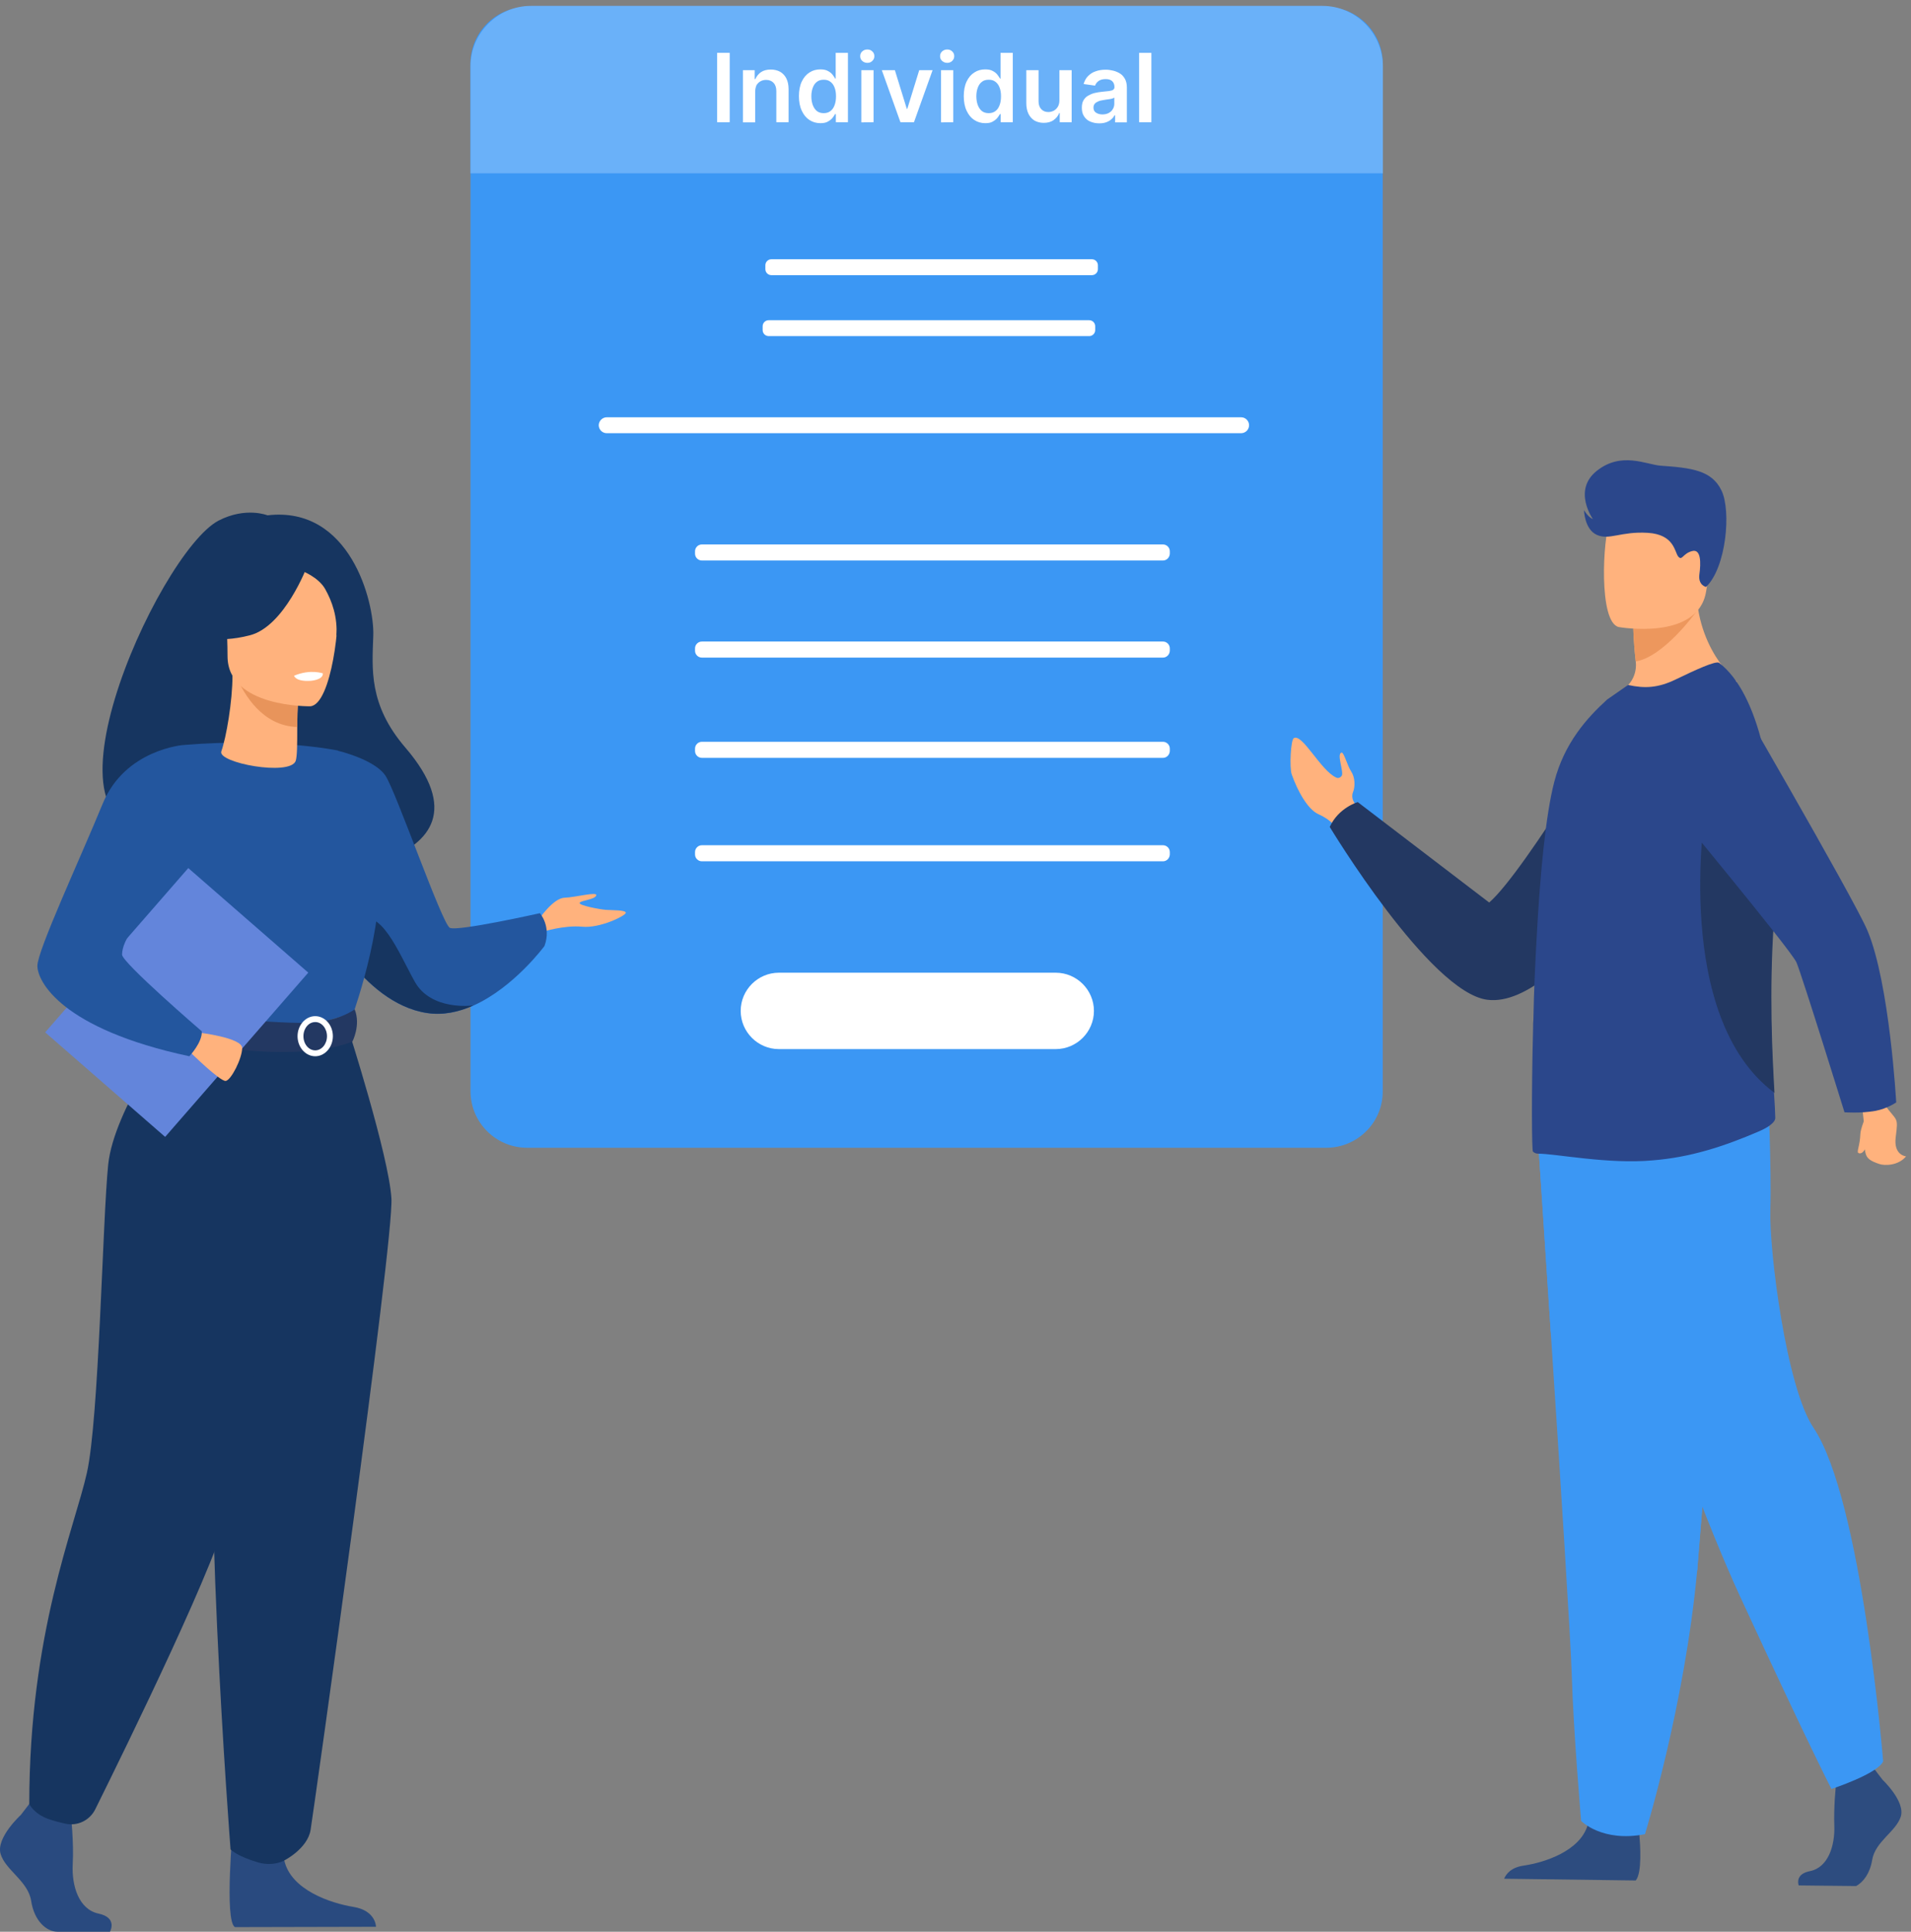 <?xml version="1.0" encoding="utf-8"?>
<!-- Generator: Adobe Illustrator 19.2.1, SVG Export Plug-In . SVG Version: 6.00 Build 0)  -->
<svg version="1.1" id="_x2018_лой_x5F_1" xmlns="http://www.w3.org/2000/svg" xmlns:xlink="http://www.w3.org/1999/xlink"
	 x="0px" y="0px" viewBox="0 0 1201 1213.8" style="enable-background:new 0 0 1201 1213.8;" xml:space="preserve">
<rect x="0" y="0" width="1201" height="1213.8" fill="#808080" stroke="none"/>
<style type="text/css">
	.st0{fill:#3B97F4;}
	.st1{fill:#6AB1F9;}
	.st2{fill:#FFFFFF;}
	.st3{fill:#FFB27D;}
	.st4{fill:#233862;}
	.st5{fill:#2D4C7F;}
	.st6{fill:#ED975D;}
	.st7{fill:#2B478B;}
	.st8{fill:#163560;}
	.st9{fill:#23569E;}
	.st10{fill:#294A7F;}
	.st11{fill:#6385DB;}
	.st12{fill:#E8945B;}
</style>
<g>
	<g>
		<path class="st0" d="M833.5,721.2H331.3c-19.7,0-35.6-15.9-35.6-35.6V40c0-19.7,15.9-35.6,35.6-35.6h502.1
			C853.1,4.4,869,20.3,869,40v645.7C869.1,705.3,853.1,721.2,833.5,721.2z"/>
		<path class="st1" d="M869.1,108.9H295.7V41.7c0-20.9,17.1-38,38-38h497.4c20.9,0,38,17.1,38,38V108.9z"/>
		<g>
			<path class="st2" d="M458.6,33.2v43.6h-7.9V33.2H458.6z"/>
			<path class="st2" d="M474.6,57.7v19.2h-7.7V44.1h7.4v5.6h0.4c0.8-1.8,2-3.3,3.6-4.4c1.7-1.1,3.7-1.6,6.1-1.6
				c2.3,0,4.2,0.5,5.9,1.4c1.7,1,3,2.4,3.9,4.2s1.4,4.1,1.4,6.7v20.8h-7.7V57.2c0-2.2-0.6-3.9-1.7-5.1c-1.1-1.2-2.7-1.9-4.7-1.9
				c-1.4,0-2.5,0.3-3.6,0.9c-1,0.6-1.9,1.4-2.5,2.5C474.9,54.8,474.6,56.1,474.6,57.7z"/>
			<path class="st2" d="M515.6,77.4c-2.6,0-4.9-0.7-6.9-2s-3.6-3.2-4.8-5.8c-1.2-2.5-1.8-5.6-1.8-9.2c0-3.6,0.6-6.7,1.8-9.2
				c1.2-2.5,2.8-4.4,4.9-5.7c2-1.3,4.3-1.9,6.8-1.9c1.9,0,3.5,0.3,4.7,1c1.2,0.6,2.2,1.4,2.9,2.3c0.7,0.9,1.3,1.8,1.7,2.5h0.3V33.2
				h7.7v43.6h-7.6v-5.1h-0.5c-0.4,0.8-1,1.6-1.7,2.5c-0.8,0.9-1.7,1.6-3,2.3C519,77.1,517.5,77.4,515.6,77.4z M517.7,71.1
				c1.6,0,3-0.4,4.2-1.3s2-2.1,2.6-3.7s0.9-3.4,0.9-5.6c0-2.1-0.3-4-0.9-5.5c-0.6-1.6-1.5-2.8-2.6-3.6c-1.1-0.9-2.5-1.3-4.2-1.3
				s-3.2,0.4-4.3,1.3c-1.2,0.9-2,2.1-2.6,3.7s-0.9,3.4-0.9,5.4c0,2,0.3,3.9,0.9,5.5s1.5,2.9,2.6,3.8C514.6,70.7,516,71.1,517.7,71.1
				z"/>
			<path class="st2" d="M545.1,39.5c-1.2,0-2.3-0.4-3.2-1.2s-1.3-1.8-1.3-3s0.4-2.2,1.3-3s1.9-1.2,3.2-1.2s2.3,0.4,3.1,1.2
				c0.9,0.8,1.3,1.8,1.3,3s-0.4,2.1-1.3,3C547.4,39.1,546.4,39.5,545.1,39.5z M541.3,76.9V44.1h7.7v32.7L541.3,76.9L541.3,76.9z"/>
			<path class="st2" d="M586.1,44.1l-11.7,32.7h-8.5l-11.7-32.7h8.2l7.5,24.3h0.3l7.5-24.3C577.7,44.1,586.1,44.1,586.1,44.1z"/>
			<path class="st2" d="M595.3,39.5c-1.2,0-2.3-0.4-3.2-1.2s-1.3-1.8-1.3-3s0.4-2.2,1.3-3s1.9-1.2,3.2-1.2s2.3,0.4,3.1,1.2
				c0.9,0.8,1.3,1.8,1.3,3s-0.4,2.1-1.3,3C597.6,39.1,596.5,39.5,595.3,39.5z M591.4,76.9V44.1h7.7v32.7L591.4,76.9L591.4,76.9z"/>
			<path class="st2" d="M619.2,77.4c-2.6,0-4.9-0.7-6.9-2s-3.6-3.2-4.8-5.8c-1.2-2.5-1.8-5.6-1.8-9.2c0-3.6,0.6-6.7,1.8-9.2
				c1.2-2.5,2.8-4.4,4.9-5.7c2-1.3,4.3-1.9,6.8-1.9c1.9,0,3.5,0.3,4.7,1c1.2,0.6,2.2,1.4,2.9,2.3c0.7,0.9,1.3,1.8,1.7,2.5h0.3V33.2
				h7.7v43.6h-7.6v-5.1h-0.5c-0.4,0.8-1,1.6-1.7,2.5c-0.8,0.9-1.7,1.6-3,2.3C622.7,77.1,621.1,77.4,619.2,77.4z M621.4,71.1
				c1.6,0,3-0.4,4.2-1.3s2-2.1,2.6-3.7s0.9-3.4,0.9-5.6c0-2.1-0.3-4-0.9-5.5c-0.6-1.6-1.5-2.8-2.6-3.6c-1.1-0.9-2.5-1.3-4.2-1.3
				s-3.2,0.4-4.3,1.3c-1.2,0.9-2,2.1-2.6,3.7s-0.9,3.4-0.9,5.4c0,2,0.3,3.9,0.9,5.5s1.5,2.9,2.6,3.8
				C618.3,70.7,619.7,71.1,621.4,71.1z"/>
			<path class="st2" d="M665.8,63.1v-19h7.7v32.7H666V71h-0.3c-0.7,1.8-1.9,3.3-3.6,4.5s-3.8,1.7-6.2,1.7c-2.1,0-4-0.5-5.7-1.4
				c-1.6-1-2.9-2.4-3.8-4.2c-0.9-1.8-1.4-4.1-1.4-6.7V44.1h7.7v19.6c0,2.1,0.6,3.7,1.7,4.9s2.6,1.8,4.5,1.8c1.1,0,2.2-0.3,3.3-0.8
				c1.1-0.6,1.9-1.4,2.6-2.5C665.4,66.1,665.8,64.8,665.8,63.1z"/>
			<path class="st2" d="M690.8,77.5c-2.1,0-3.9-0.4-5.6-1.1s-3-1.9-3.9-3.3c-1-1.5-1.4-3.3-1.4-5.4c0-1.8,0.3-3.4,1-4.6
				s1.6-2.2,2.8-2.9c1.2-0.7,2.5-1.3,4-1.7s3-0.6,4.6-0.8c1.9-0.2,3.5-0.4,4.7-0.5c1.2-0.2,2.1-0.4,2.6-0.8s0.8-0.9,0.8-1.6v-0.1
				c0-1.6-0.5-2.8-1.4-3.7c-1-0.9-2.3-1.3-4.1-1.3c-1.9,0-3.4,0.4-4.5,1.2s-1.8,1.8-2.2,2.9l-7.2-1c0.6-2,1.5-3.7,2.8-5
				s2.9-2.4,4.8-3c1.9-0.7,4-1,6.3-1c1.6,0,3.1,0.2,4.7,0.6c1.6,0.4,3,1,4.3,1.8s2.3,2,3.1,3.4c0.8,1.4,1.2,3.3,1.2,5.4v21.9h-7.4
				v-4.5h-0.3c-0.5,0.9-1.1,1.8-2,2.5c-0.8,0.8-1.9,1.4-3.2,1.9C694,77.3,692.5,77.5,690.8,77.5z M692.8,71.9c1.5,0,2.9-0.3,4-0.9
				s2-1.4,2.6-2.5c0.6-1,0.9-2.1,0.9-3.3v-3.9c-0.2,0.2-0.6,0.4-1.2,0.6s-1.2,0.3-1.9,0.4c-0.7,0.1-1.4,0.2-2.1,0.3
				c-0.7,0.1-1.3,0.2-1.8,0.3c-1.2,0.2-2.2,0.4-3.1,0.8s-1.6,0.8-2.2,1.5c-0.5,0.6-0.8,1.4-0.8,2.4c0,1.4,0.5,2.5,1.6,3.2
				C689.9,71.5,691.2,71.9,692.8,71.9z"/>
			<path class="st2" d="M723.6,33.2v43.6h-7.7V33.2H723.6z"/>
		</g>
		<path class="st2" d="M686.2,172.9H484.8c-2.1,0-3.8-1.7-3.8-3.8v-2.4c0-2.1,1.7-3.8,3.8-3.8h201.4c2.1,0,3.8,1.7,3.8,3.8v2.4
			C690,171.2,688.3,172.9,686.2,172.9z"/>
		<path class="st2" d="M684.5,211.2H483.1c-2.1,0-3.8-1.7-3.8-3.8V205c0-2.1,1.7-3.8,3.8-3.8h201.4c2.1,0,3.8,1.7,3.8,3.8v2.4
			C688.3,209.5,686.6,211.2,684.5,211.2z"/>
		<path class="st2" d="M780,272.2H381.3c-2.8,0-5-2.3-5-5l0,0c0-2.7,2.3-5,5-5H780c2.8,0,5,2.3,5,5l0,0
			C785,270,782.7,272.2,780,272.2z"/>
		<path class="st2" d="M730.9,352.2H441.1c-2.3,0-4.3-1.9-4.3-4.3v-1.5c0-2.3,1.9-4.3,4.3-4.3h289.8c2.3,0,4.3,1.9,4.3,4.3v1.5
			C735.1,350.3,733.2,352.2,730.9,352.2z"/>
		<path class="st2" d="M730.9,413.2H441.1c-2.3,0-4.3-1.9-4.3-4.3v-1.5c0-2.3,1.9-4.3,4.3-4.3h289.8c2.3,0,4.3,1.9,4.3,4.3v1.5
			C735.1,411.3,733.2,413.2,730.9,413.2z"/>
		<path class="st2" d="M730.9,476.2H441.1c-2.3,0-4.3-1.9-4.3-4.3v-1.5c0-2.3,1.9-4.3,4.3-4.3h289.8c2.3,0,4.3,1.9,4.3,4.3v1.5
			C735.1,474.3,733.2,476.2,730.9,476.2z"/>
		<path class="st2" d="M730.9,541.2H441.1c-2.3,0-4.3-1.9-4.3-4.3v-1.5c0-2.3,1.9-4.3,4.3-4.3h289.8c2.3,0,4.3,1.9,4.3,4.3v1.5
			C735.1,539.3,733.2,541.2,730.9,541.2z"/>
		<path class="st2" d="M663.5,659.2h-174c-13.2,0-24-10.8-24-24l0,0c0-13.2,10.8-24,24-24h174c13.2,0,24,10.8,24,24l0,0
			C687.5,648.4,676.7,659.2,663.5,659.2z"/>
	</g>
	<g>
		<g id="man_3_">
			<g>
				<path class="st3" d="M811.8,486.6c3.6,10.2,10,22,16.8,25c7.7,3.4,10.9,8.1,10.9,8.1l6.3-3.5l7.5-4.3c0,0-0.2-0.9-0.5-2.1
					c-0.3-1.4-0.9-3.2-1.6-5.4c0,0-2.3-3-0.9-6.6c1.5-3.6,1.3-9.4-1.1-13s-4.6-12.1-6-11.9c-3.5,0.5,1.6,12.4,0,14.6
					c-1.4,1.9-3.1,1.3-3.3,1.1c0,0,0,0-0.1,0c-9.8-4.4-21.3-27.9-26.7-24.8C811.2,464.9,810.3,482.2,811.8,486.6z"/>
			</g>
			<g>
				<path class="st4" d="M1022.8,438.9c0,0-64,108.4-86.9,128.2L853.3,504c0,0-12.1,3.5-17.6,15.6c0,0,62.7,103.9,99,108.6
					c49.5,6.4,121.2-122,121.2-122L1022.8,438.9z"/>
			</g>
			<g>
				<g>
					<path class="st5" d="M1130.4,1184.7l36.1,0.4c4.6-2.5,8.7-8,10.1-16.4c1.9-11.6,15-17.8,18-27.3c2.9-9.5-11.4-23-11.4-23
						l-2.4-3.1l-2.5-3.3l-24.1,5.4c0,0-0.6,5.7-1.1,13c-0.3,5.3-0.5,11.4-0.3,16.6c0.5,12.8-3.9,26.4-15.2,28.7
						C1129.4,1177.3,1129.7,1182.2,1130.4,1184.7z"/>
				</g>
				<g>
					<path class="st5" d="M945.3,1180.5l82.7,1.1c4.1-4.8,2.8-22.7,2.3-28.6c-0.1-1.2-0.2-1.8-0.2-1.8s-28-22.9-32-5.7
						c-0.1,0.5-0.3,1.1-0.4,1.6c-5,16.1-27.1,23.2-39.8,25.1C949.6,1173.3,946.5,1177.6,945.3,1180.5z"/>
				</g>
				<g>
					<g>
						<path class="st0" d="M966.8,719.2c0,0,3.6,53.6,7.8,117.9c5.8,87.5,12.6,194.8,13.2,215.2c1,35.4,5.9,91.9,5.9,91.9
							s13.2,13.6,40.1,8.3c0,0,24.9-80.3,32.8-165.5c0.1-1.4,0.2-2.8,0.3-4.2c7.4-86.7,19.6-269.4,19.6-269.4L966.8,719.2z"/>
					</g>
				</g>
				<g>
					<g>
						<path class="st0" d="M966.8,719.2c0,0,3.6,53.6,7.8,117.9l92.1,149.8c0.1-1.4,0.2-2.8,0.3-4.2c7.4-86.7,19.6-269.4,19.6-269.4
							L966.8,719.2z"/>
					</g>
				</g>
				<g>
					<g>
						<path class="st0" d="M987.8,710.7c0,0,62.4,198.5,105.9,292.7c43.5,94.2,57.3,120.7,57.3,120.7s29.3-9.6,32.5-17.4
							c0,0-13.4-164.6-43.8-209.6c-17.1-25.4-27.9-111.5-27.1-137c0.8-25.4-1.5-76-1.5-76L987.8,710.7z"/>
					</g>
				</g>
			</g>
			<g>
				<path class="st3" d="M1009.1,443.5c30.1,9.9,82.6-15.1,82.6-15.1s-27.5-21.2-25.6-64.7l-23.6,18.5l-16,12.5c0,0,0,7.5,1.5,20.8
					v0.1c0.8,6.6-1.9,13.2-7.3,17.1C1013.2,438.3,1009.1,443.5,1009.1,443.5z"/>
			</g>
			<g>
				<path class="st6" d="M1026.5,394.8c0,0,0,7.5,1.5,20.8c17.6-2.8,37.9-31,37.9-31c-8.9-2.7-16.7-3.2-23.5-2.4L1026.5,394.8z"/>
			</g>
			<g>
				<path class="st3" d="M1017.3,394c0,0,49.7,8.9,54.9-22.2c5-31.1,14.9-50.9-16.6-57.9c-31.6-7-39.7,3.9-43.9,13.8
					C1007.4,337.8,1004.5,390.9,1017.3,394z"/>
			</g>
			<g>
				<path class="st7" d="M963.4,723.6c0.9,0.8,1.9,1.3,3.1,1.3c11.4,0,44.4,6.8,72.3,4.2c23.6-1.9,44.6-8.7,67.1-18.4
					c3-1.3,9.9-4.8,9.8-8.3c-0.1-3.6-0.3-8.9-0.8-15.6c-1.3-23.2-3.5-63-0.3-108.9c0.6-8.6,1-17,1.1-25.4
					c1-62.3-10.6-117.1-35.3-136c-2.1-1.5-15.2,4.6-27.2,10.4c-11.1,5.4-19.6,5.8-30,3.5l-13.1,9.1c-12.9,11.7-27,27.5-33.3,51.8
					c-5.4,20.7-8.9,58-11,96.7c-1,17.6-1.8,35.3-2.1,52v0.6c-0.2,1.7-0.2,3.4-0.2,5.1C962.4,688.8,962.7,723,963.4,723.6z"/>
			</g>
			<g>
				<path class="st4" d="M1115.2,686.7c-1.3-23.2-3.5-63-0.3-108.9c0.6-8.6,1-17,1.1-25.4c-10-25.2-18.2-43.5-18.2-43.5l-26-0.3
					C1071.7,508.6,1050.9,638.8,1115.2,686.7z"/>
			</g>
			<g>
				<path class="st7" d="M1072.2,368.8c0,0-5.1-1-4.2-7.9c1-7.1,1.1-16.3-4.7-14.6c-5.8,1.6-6.1,6.2-8.5,3.5s-2.3-14-19.3-15
					c-17-1-24,4.8-31.9,1.3s-8.1-15.6-8.1-15.6s2.3,4.3,5.6,5.7c0,0-13-18.2,2.5-30.4c15.4-12.2,31-3.9,39.9-3.2
					c19.5,1.4,32.2,2.8,38.4,15.6C1088.1,321,1084.9,356.6,1072.2,368.8z"/>
			</g>
			<g>
				<path class="st3" d="M1168.1,677.5c0,0,3,23.9,3.2,27c1.3,21.1-1.7,23,9.8,26.9c3.2,1.1,11.8,1.2,16.8-4.8c0,0-8-0.6-6.5-12.1
					c1.7-13.3,0.9-9.5-7.1-20.5l-1.6-20L1168.1,677.5z"/>
			</g>
			<g>
				<path class="st7" d="M1178.7,698c-9.4,1.7-19.5,0.9-19.5,0.9s-26.8-86.4-30.2-94.2c-3.5-7.9-81.5-101.9-81.5-101.9l34-82.1
					c0,0,83.8,144,92.2,164.2c13.9,33.3,18,107.8,18,107.8S1186.1,696.6,1178.7,698z"/>
			</g>
			<g>
				<path class="st3" d="M1171.3,704.6c0,0-2,5.3-2.1,7.7c-0.3,7.9-2.6,11.6-1.2,12.2c2.9,1.5,5.9-4.6,7.1-10
					C1176.3,709.2,1171.3,704.6,1171.3,704.6z"/>
			</g>
		</g>
	</g>
	<g>
		<path class="st8" d="M108.3,518.3c-3.3-6.3,71.8-29.2,73,33.4c0,0,140.7-3.5,73.5-81.9c-23.3-27.1-20.9-49.6-20.2-70.5
			s-14.5-81.6-66.5-75.5c0,0-13.6-5.5-30.7,3.3C98.7,347.3,12,541.4,108.3,518.3z"/>
		<path class="st3" d="M338.2,578.3c0,0,9.2-13.9,16.5-14.2c7.4-0.3,21-4.1,20-1.4c-1.1,2.7-9.6,3-10.4,4.6s12.6,4.1,16.4,4.4
			c3.8,0.3,12.8,0,12.6,1.9c-0.3,1.9-16.3,9.8-27.5,8.7c-11.3-1.1-25.2,3.3-25.2,3.3L338.2,578.3z"/>
		<path class="st9" d="M205.8,582.9c0,0,5,9.9,14,21.2c10.9,13.6,27.7,29.4,48.7,32.5c10.1,1.5,19.9-0.7,28.9-4.7l0,0
			c25.6-11.4,44.8-37.5,44.8-37.5c4.5-12.3-2.9-20.6-2.9-20.6s-51.7,11.6-56.6,9.2c-4.9-2.5-33.6-85.1-40.4-95.5
			c-6.8-10.4-30.1-15.8-30.1-15.8L205.8,582.9z"/>
		<path class="st8" d="M219.8,604c10.9,13.6,27.7,29.4,48.7,32.5c10.1,1.5,19.9-0.7,28.9-4.7c-1,0.1-26.5,3.3-36.7-14.9
			c-10.4-18.6-21.6-48.1-37.1-38.3C217,582.9,217.3,593.4,219.8,604z"/>
		<path class="st10" d="M13.1,1140.4c0,0-15.8,14.4-12.7,24.6s17.3,17,19.2,29.5c1.9,12.5,9.6,19.3,16.5,19.3s33,0,33,0
			s5.1-8.8-7.2-11.4s-16.9-17.3-16.2-31c0.8-13.6-1.2-31.8-1.2-31.8l-26.1-6.1L13.1,1140.4z"/>
		<path class="st10" d="M146.5,1146.6c0,0-5.7,60.9,1.2,64.3l88.6-0.2c0,0,0-10.2-14.2-12.5s-39.2-10.6-43.4-29.1
			C174.4,1150.5,146.5,1146.6,146.5,1146.6z"/>
		<path class="st9" d="M78.4,541.8c0,0-1.3,18.6,0,40.9c0.9,14.8,15.8,34.6,18,39.5c5.3,12.3,11.3,14.3,11.3,14.3l46.5,11.4l16.3,4
			l51.6-15.4c0,0,23.5-65.5,14.1-102.4s-23.8-62.5-23.8-62.5s-39.6-8.2-96.8-3.5L78.4,541.8z"/>
		<path class="st8" d="M218.8,646.5c0,0,25.5,79.5,27.2,106.5c1.6,27.1-48.8,384.4-50.8,396.8c-1.9,11.8-16.5,19.2-16.5,19.2
			s-6.7,4-16.3,1.3c-13.3-3.8-17.5-8.2-17.5-8.2s-19.9-254.8-7.6-345.9c12.3-91,12.4-169.8,12.4-169.8L218.8,646.5L218.8,646.5z"/>
		<path class="st8" d="M110.6,644.1c0,0-38.9,52.3-42.6,87.6c-3.6,35.3-5.7,159.4-13.4,193.8c-7.7,34.4-36.2,100.7-36.2,208.1
			c0,0,3,6.2,12.1,9.4c2.9,1,6.8,2.1,10.6,2.9c7.5,1.7,15.2-2,18.7-8.9c19.2-38.7,80.4-163.5,83.6-189.4
			c2.2-18.3,21.5-139.6,63.7-210.8c10.1-17.1-6.2-85-6.2-85L110.6,644.1z"/>
		<path class="st4" d="M222.9,634.2c0,0-10.3,8.1-30.6,8.5c-24.3,0.5-84.6-6.2-84.6-6.2s-2.7,7.5-2.6,15.4c0,0,73.6,18.6,116.3,2.7
			C221.4,654.6,226.9,644.3,222.9,634.2z"/>
		<g>
			<path class="st2" d="M187,651.1c0-6.9,5-12.6,11.1-12.6s11.1,5.6,11.1,12.6c0,6.9-5,12.6-11.1,12.6S187,658,187,651.1z
				 M190.7,651.1c0,4.9,3.3,8.9,7.4,8.9c4.1,0,7.4-4,7.4-8.9s-3.3-8.9-7.4-8.9S190.7,646.2,190.7,651.1z"/>
		</g>
		
			<rect x="42.7" y="579.7" transform="matrix(0.657 -0.754 0.754 0.657 -436.759 300.005)" class="st11" width="136.9" height="100"/>
		<path class="st3" d="M124.7,648.8c0,0,27.6,3.2,27.5,9.8s-6.9,20-10.3,20.6c-3.4,0.6-22.5-18.2-22.5-18.2L124.7,648.8z"/>
		<path class="st9" d="M115.5,468.1c0,0-36.9,2.6-51,37s-41,92.1-41,101.8s15,39.6,95.5,56.8c0,0,8.3-8.8,7.8-15.7
			c0,0-50.2-43.2-50.1-48.2c0.3-9.5,8.2-22.1,52.3-66.3C141,521.5,115.5,468.1,115.5,468.1z"/>
		<path class="st3" d="M139.1,472.1c3.1-8.7,7-31.4,7-47.5l2.3,0.5l39.3,7.8c0,0-0.9,12.4-0.9,24c0,0.1,0,0.2,0,0.3
			c0,10.1,0,18.2-1,21C182,487.8,136.5,479.3,139.1,472.1z"/>
		<path class="st12" d="M187.7,432.8c0,0-0.9,12.4-0.9,24c-22-0.6-33.6-20.7-38.3-31.8L187.7,432.8z"/>
		<path class="st3" d="M195,443.8c0,0-52,0.9-52-31.5s-6.8-54.1,26.4-56s39.6,10.4,42.3,21.2C214.3,388.4,208.5,442.8,195,443.8z"/>
		<path class="st8" d="M193.1,355.6c0,0-14.2,38-36.1,43.6c-21.8,5.6-31.3-0.2-31.3-0.2s16.7-13.3,20.2-36.5
			C145.9,362.4,182.3,337.5,193.1,355.6z"/>
		<path class="st8" d="M189.5,358.6c0,0,10.6,3.9,14.9,11.6c4.2,7.5,7.9,17.5,7,29.7c0,0,10.7-25.8-1.3-40.4
			C197.4,344.1,189.5,358.6,189.5,358.6z"/>
		<path class="st2" d="M184.8,424.6c0,0,0.9,3.8,10.4,3.2c0,0,8-0.5,7.7-4.7C203,423.2,195.2,420.2,184.8,424.6z"/>
	</g>
</g>
</svg>
